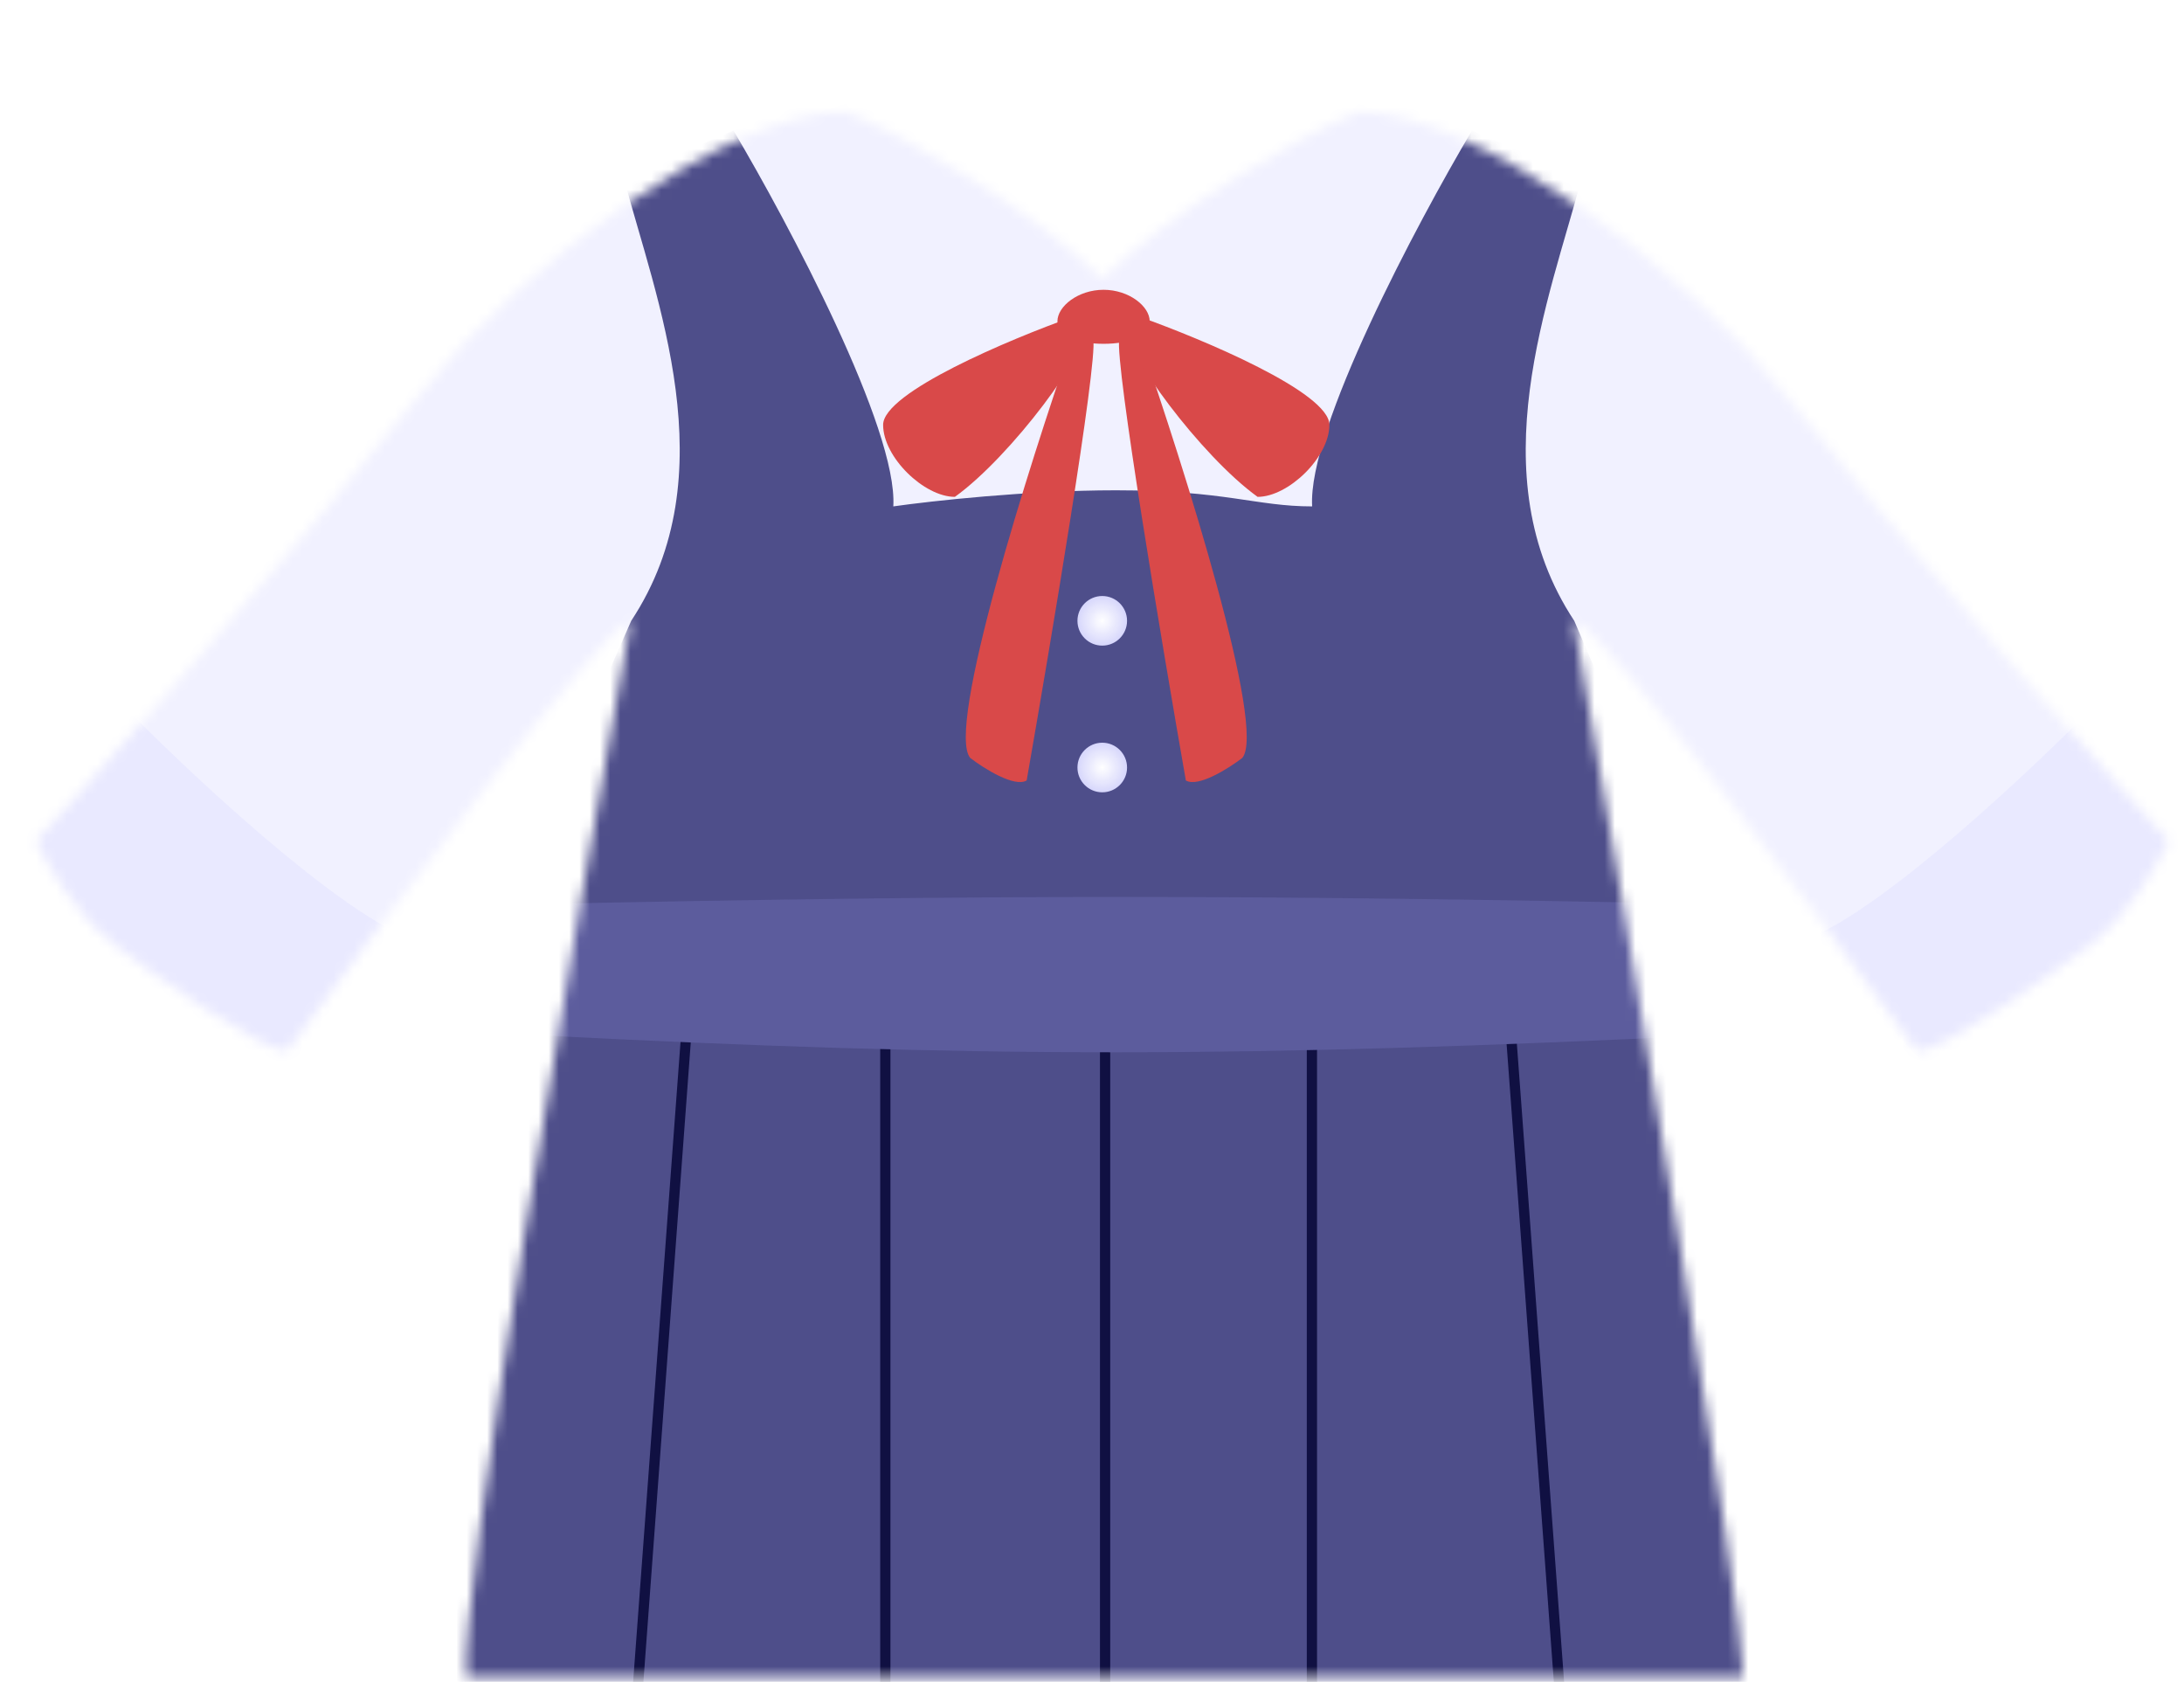 <svg width="213" height="164" viewBox="0 0 213 164" fill="none" xmlns="http://www.w3.org/2000/svg">
  <mask id="mask0" style="mask-type: alpha" maskUnits="userSpaceOnUse" x="3" y="10" width="209" height="154">
    <path
      d="M41 38.382C51.121 25.5 71 10.882 82.5 10.882C88.667 13.382 100.961 20.658 107.5 27.197C113.947 20.749 126.333 13.382 132.5 10.882C144 10.882 164.665 26.5 174 38.382C185 52.382 209.5 80 211.5 82C210.5 84.167 207.6 89.2 204 92C200.4 94.8 189.5 102.5 187 102.5C177.167 89 156.7 61.7 153.5 60.5C159 92 170 156.7 170 163.5H45.5C44.7 155.9 55.833 91.667 61.5 60.5C58.3 61.7 37.833 89 28 102.5C25.5 102.5 14.6 94.8 11 92C7.4 89.2 4.5 84.167 3.5 82C5.5 80 30 52.382 41 38.382Z"
      fill="black"
    />
  </mask>
  <g mask="url(#mask0)">
    <rect width="213" height="163" fill="#F1F1FF" />
    <g filter="url(#filter0_d)">
      <path
        d="M61.565 60.526C70.977 46.29 63.957 29.162 60.813 17.279L71.538 12.736C76.92 21.815 87.571 41.853 87.122 49.378C90.779 48.855 100.24 47.808 108.822 47.808C119.55 47.808 122.495 49.378 127.971 49.378C127.522 41.853 138.173 21.815 143.554 12.736L154.28 17.279C151.136 29.162 144.116 46.29 153.528 60.526L171.445 102.38L176.803 168.256H39.379L43.162 102.38L61.565 60.526Z"
        fill="#4E4E8A"
      />
    </g>
    <g filter="url(#filter1_f)">
      <path
        d="M67.747 89.773L62.073 166.365M86.343 89.773V166.365M146.545 89.773L152.219 166.365M127.948 89.773V166.365M107.777 89.773V166.365"
        stroke="#101042"
      />
    </g>
    <g filter="url(#filter2_d)">
      <path
        d="M52.026 86.163C96.788 85.224 121.993 85.233 167.302 86.163V98.925C121.161 101.155 95.922 101.183 52.026 98.925V86.163Z"
        fill="#5C5C9D"
      />
    </g>
    <g filter="url(#filter3_d)">
      <path
        d="M112.128 30.33C112.128 31.785 110.113 32.525 107.628 32.525C105.143 32.525 103.128 31.785 103.128 30.33C103.128 28.875 105.143 27.257 107.628 27.257C110.113 27.257 112.128 28.875 112.128 30.33Z"
        fill="#D94949"
      />
      <path
        d="M94.628 72.909C92.228 70.099 100.295 44.523 104.628 32.086C105.128 31.062 106.228 29.628 106.628 32.086C107.028 34.544 102.461 61.788 100.128 75.103C98.928 75.806 95.961 73.933 94.628 72.909Z"
        fill="#D94949"
      />
      <path
        d="M86.128 40.426C86.128 37.266 98.461 32.086 104.628 29.891L105.628 31.208C106.428 32.964 98.628 43.499 93.128 47.449C90.128 47.449 86.128 43.587 86.128 40.426Z"
        fill="#D94949"
      />
      <path
        d="M121.153 72.909C123.553 70.099 115.486 44.523 111.153 32.086C110.653 31.062 109.553 29.628 109.153 32.086C108.753 34.544 113.319 61.788 115.653 75.103C116.853 75.806 119.819 73.933 121.153 72.909Z"
        fill="#D94949"
      />
      <path
        d="M129.652 40.426C129.652 37.266 117.319 32.086 111.152 29.891L110.152 31.208C109.352 32.964 117.152 43.499 122.652 47.449C125.652 47.449 129.652 43.587 129.652 40.426Z"
        fill="#D94949"
      />
    </g>
    <g filter="url(#filter4_i)">
      <path
        d="M38.916 89.507C31.391 86.475 17.156 73.081 10.978 66.764L-5.448 82.207L3.397 97.229L22.21 107.618L38.916 89.507Z"
        fill="#E9E9FF"
      />
    </g>
    <g filter="url(#filter5_i)">
      <path
        d="M175.376 89.507C182.901 86.475 197.137 73.081 203.314 66.764L219.74 82.207L210.895 97.229L192.083 107.618L175.376 89.507Z"
        fill="#E9E9FF"
      />
    </g>
    <g filter="url(#filter6_d)">
      <circle cx="107.5" cy="60.535" r="2.419" fill="url(#paint0_radial)" />
    </g>
    <g filter="url(#filter7_d)">
      <circle cx="107.5" cy="74.839" r="2.419" fill="url(#paint1_radial)" />
    </g>
  </g>
  <defs>
    <filter
      id="filter0_d"
      x="35.379"
      y="8.736"
      width="145.424"
      height="163.52"
      filterUnits="userSpaceOnUse"
      color-interpolation-filters="sRGB"
    >
      <feFlood flood-opacity="0" result="BackgroundImageFix" />
      <feColorMatrix
        in="SourceAlpha"
        type="matrix"
        values="0 0 0 0 0 0 0 0 0 0 0 0 0 0 0 0 0 0 127 0"
        result="hardAlpha"
      />
      <feOffset />
      <feGaussianBlur stdDeviation="2" />
      <feColorMatrix type="matrix" values="0 0 0 0 0.306 0 0 0 0 0.306 0 0 0 0 0.541 0 0 0 0.4 0" />
      <feBlend mode="normal" in2="BackgroundImageFix" result="effect1_dropShadow" />
      <feBlend mode="normal" in="SourceGraphic" in2="effect1_dropShadow" result="shape" />
    </filter>
    <filter
      id="filter1_f"
      x="55.575"
      y="83.736"
      width="103.143"
      height="88.666"
      filterUnits="userSpaceOnUse"
      color-interpolation-filters="sRGB"
    >
      <feFlood flood-opacity="0" result="BackgroundImageFix" />
      <feBlend mode="normal" in="SourceGraphic" in2="BackgroundImageFix" result="shape" />
      <feGaussianBlur stdDeviation="3" result="effect1_foregroundBlur" />
    </filter>
    <filter
      id="filter2_d"
      x="48.026"
      y="83.462"
      width="123.276"
      height="23.146"
      filterUnits="userSpaceOnUse"
      color-interpolation-filters="sRGB"
    >
      <feFlood flood-opacity="0" result="BackgroundImageFix" />
      <feColorMatrix
        in="SourceAlpha"
        type="matrix"
        values="0 0 0 0 0 0 0 0 0 0 0 0 0 0 0 0 0 0 127 0"
        result="hardAlpha"
      />
      <feOffset dy="2" />
      <feGaussianBlur stdDeviation="2" />
      <feColorMatrix type="matrix" values="0 0 0 0 0.206 0 0 0 0 0.206 0 0 0 0 0.442 0 0 0 0.6 0" />
      <feBlend mode="normal" in2="BackgroundImageFix" result="effect1_dropShadow" />
      <feBlend mode="normal" in="SourceGraphic" in2="effect1_dropShadow" result="shape" />
    </filter>
    <filter
      id="filter3_d"
      x="84.128"
      y="26.257"
      width="47.524"
      height="52"
      filterUnits="userSpaceOnUse"
      color-interpolation-filters="sRGB"
    >
      <feFlood flood-opacity="0" result="BackgroundImageFix" />
      <feColorMatrix
        in="SourceAlpha"
        type="matrix"
        values="0 0 0 0 0 0 0 0 0 0 0 0 0 0 0 0 0 0 127 0"
        result="hardAlpha"
      />
      <feOffset dy="1" />
      <feGaussianBlur stdDeviation="1" />
      <feColorMatrix type="matrix" values="0 0 0 0 0.198 0 0 0 0 0.198 0 0 0 0 0.467 0 0 0 0.3 0" />
      <feBlend mode="normal" in2="BackgroundImageFix" result="effect1_dropShadow" />
      <feBlend mode="normal" in="SourceGraphic" in2="effect1_dropShadow" result="shape" />
    </filter>
    <filter
      id="filter4_i"
      x="-5.448"
      y="66.764"
      width="45.364"
      height="42.854"
      filterUnits="userSpaceOnUse"
      color-interpolation-filters="sRGB"
    >
      <feFlood flood-opacity="0" result="BackgroundImageFix" />
      <feBlend mode="normal" in="SourceGraphic" in2="BackgroundImageFix" result="shape" />
      <feColorMatrix
        in="SourceAlpha"
        type="matrix"
        values="0 0 0 0 0 0 0 0 0 0 0 0 0 0 0 0 0 0 127 0"
        result="hardAlpha"
      />
      <feOffset dx="1" dy="2" />
      <feGaussianBlur stdDeviation="2" />
      <feComposite in2="hardAlpha" operator="arithmetic" k2="-1" k3="1" />
      <feColorMatrix type="matrix" values="0 0 0 0 0.65 0 0 0 0 0.65 0 0 0 0 0.892 0 0 0 0.3 0" />
      <feBlend mode="normal" in2="shape" result="effect1_innerShadow" />
    </filter>
    <filter
      id="filter5_i"
      x="175.376"
      y="66.764"
      width="45.364"
      height="42.854"
      filterUnits="userSpaceOnUse"
      color-interpolation-filters="sRGB"
    >
      <feFlood flood-opacity="0" result="BackgroundImageFix" />
      <feBlend mode="normal" in="SourceGraphic" in2="BackgroundImageFix" result="shape" />
      <feColorMatrix
        in="SourceAlpha"
        type="matrix"
        values="0 0 0 0 0 0 0 0 0 0 0 0 0 0 0 0 0 0 127 0"
        result="hardAlpha"
      />
      <feOffset dx="1" dy="2" />
      <feGaussianBlur stdDeviation="2" />
      <feComposite in2="hardAlpha" operator="arithmetic" k2="-1" k3="1" />
      <feColorMatrix type="matrix" values="0 0 0 0 0.65 0 0 0 0 0.65 0 0 0 0 0.892 0 0 0 0.3 0" />
      <feBlend mode="normal" in2="shape" result="effect1_innerShadow" />
    </filter>
    <filter
      id="filter6_d"
      x="102.081"
      y="55.116"
      width="10.838"
      height="10.838"
      filterUnits="userSpaceOnUse"
      color-interpolation-filters="sRGB"
    >
      <feFlood flood-opacity="0" result="BackgroundImageFix" />
      <feColorMatrix
        in="SourceAlpha"
        type="matrix"
        values="0 0 0 0 0 0 0 0 0 0 0 0 0 0 0 0 0 0 127 0"
        result="hardAlpha"
      />
      <feOffset />
      <feGaussianBlur stdDeviation="1.5" />
      <feColorMatrix type="matrix" values="0 0 0 0 0.239 0 0 0 0 0.239 0 0 0 0 0.467 0 0 0 0.4 0" />
      <feBlend mode="normal" in2="BackgroundImageFix" result="effect1_dropShadow" />
      <feBlend mode="normal" in="SourceGraphic" in2="effect1_dropShadow" result="shape" />
    </filter>
    <filter
      id="filter7_d"
      x="102.081"
      y="69.42"
      width="10.838"
      height="10.838"
      filterUnits="userSpaceOnUse"
      color-interpolation-filters="sRGB"
    >
      <feFlood flood-opacity="0" result="BackgroundImageFix" />
      <feColorMatrix
        in="SourceAlpha"
        type="matrix"
        values="0 0 0 0 0 0 0 0 0 0 0 0 0 0 0 0 0 0 127 0"
        result="hardAlpha"
      />
      <feOffset />
      <feGaussianBlur stdDeviation="1.5" />
      <feColorMatrix type="matrix" values="0 0 0 0 0.239 0 0 0 0 0.239 0 0 0 0 0.467 0 0 0 0.4 0" />
      <feBlend mode="normal" in2="BackgroundImageFix" result="effect1_dropShadow" />
      <feBlend mode="normal" in="SourceGraphic" in2="effect1_dropShadow" result="shape" />
    </filter>
    <radialGradient
      id="paint0_radial"
      cx="0"
      cy="0"
      r="1"
      gradientUnits="userSpaceOnUse"
      gradientTransform="translate(107.5 60.535) rotate(90) scale(2.419)"
    >
      <stop stop-color="white" />
      <stop offset="1" stop-color="#DBDBFF" stop-opacity="0.97" />
    </radialGradient>
    <radialGradient
      id="paint1_radial"
      cx="0"
      cy="0"
      r="1"
      gradientUnits="userSpaceOnUse"
      gradientTransform="translate(107.5 74.839) rotate(90) scale(2.419)"
    >
      <stop stop-color="white" />
      <stop offset="1" stop-color="#DBDBFF" stop-opacity="0.97" />
    </radialGradient>
  </defs>
</svg>
